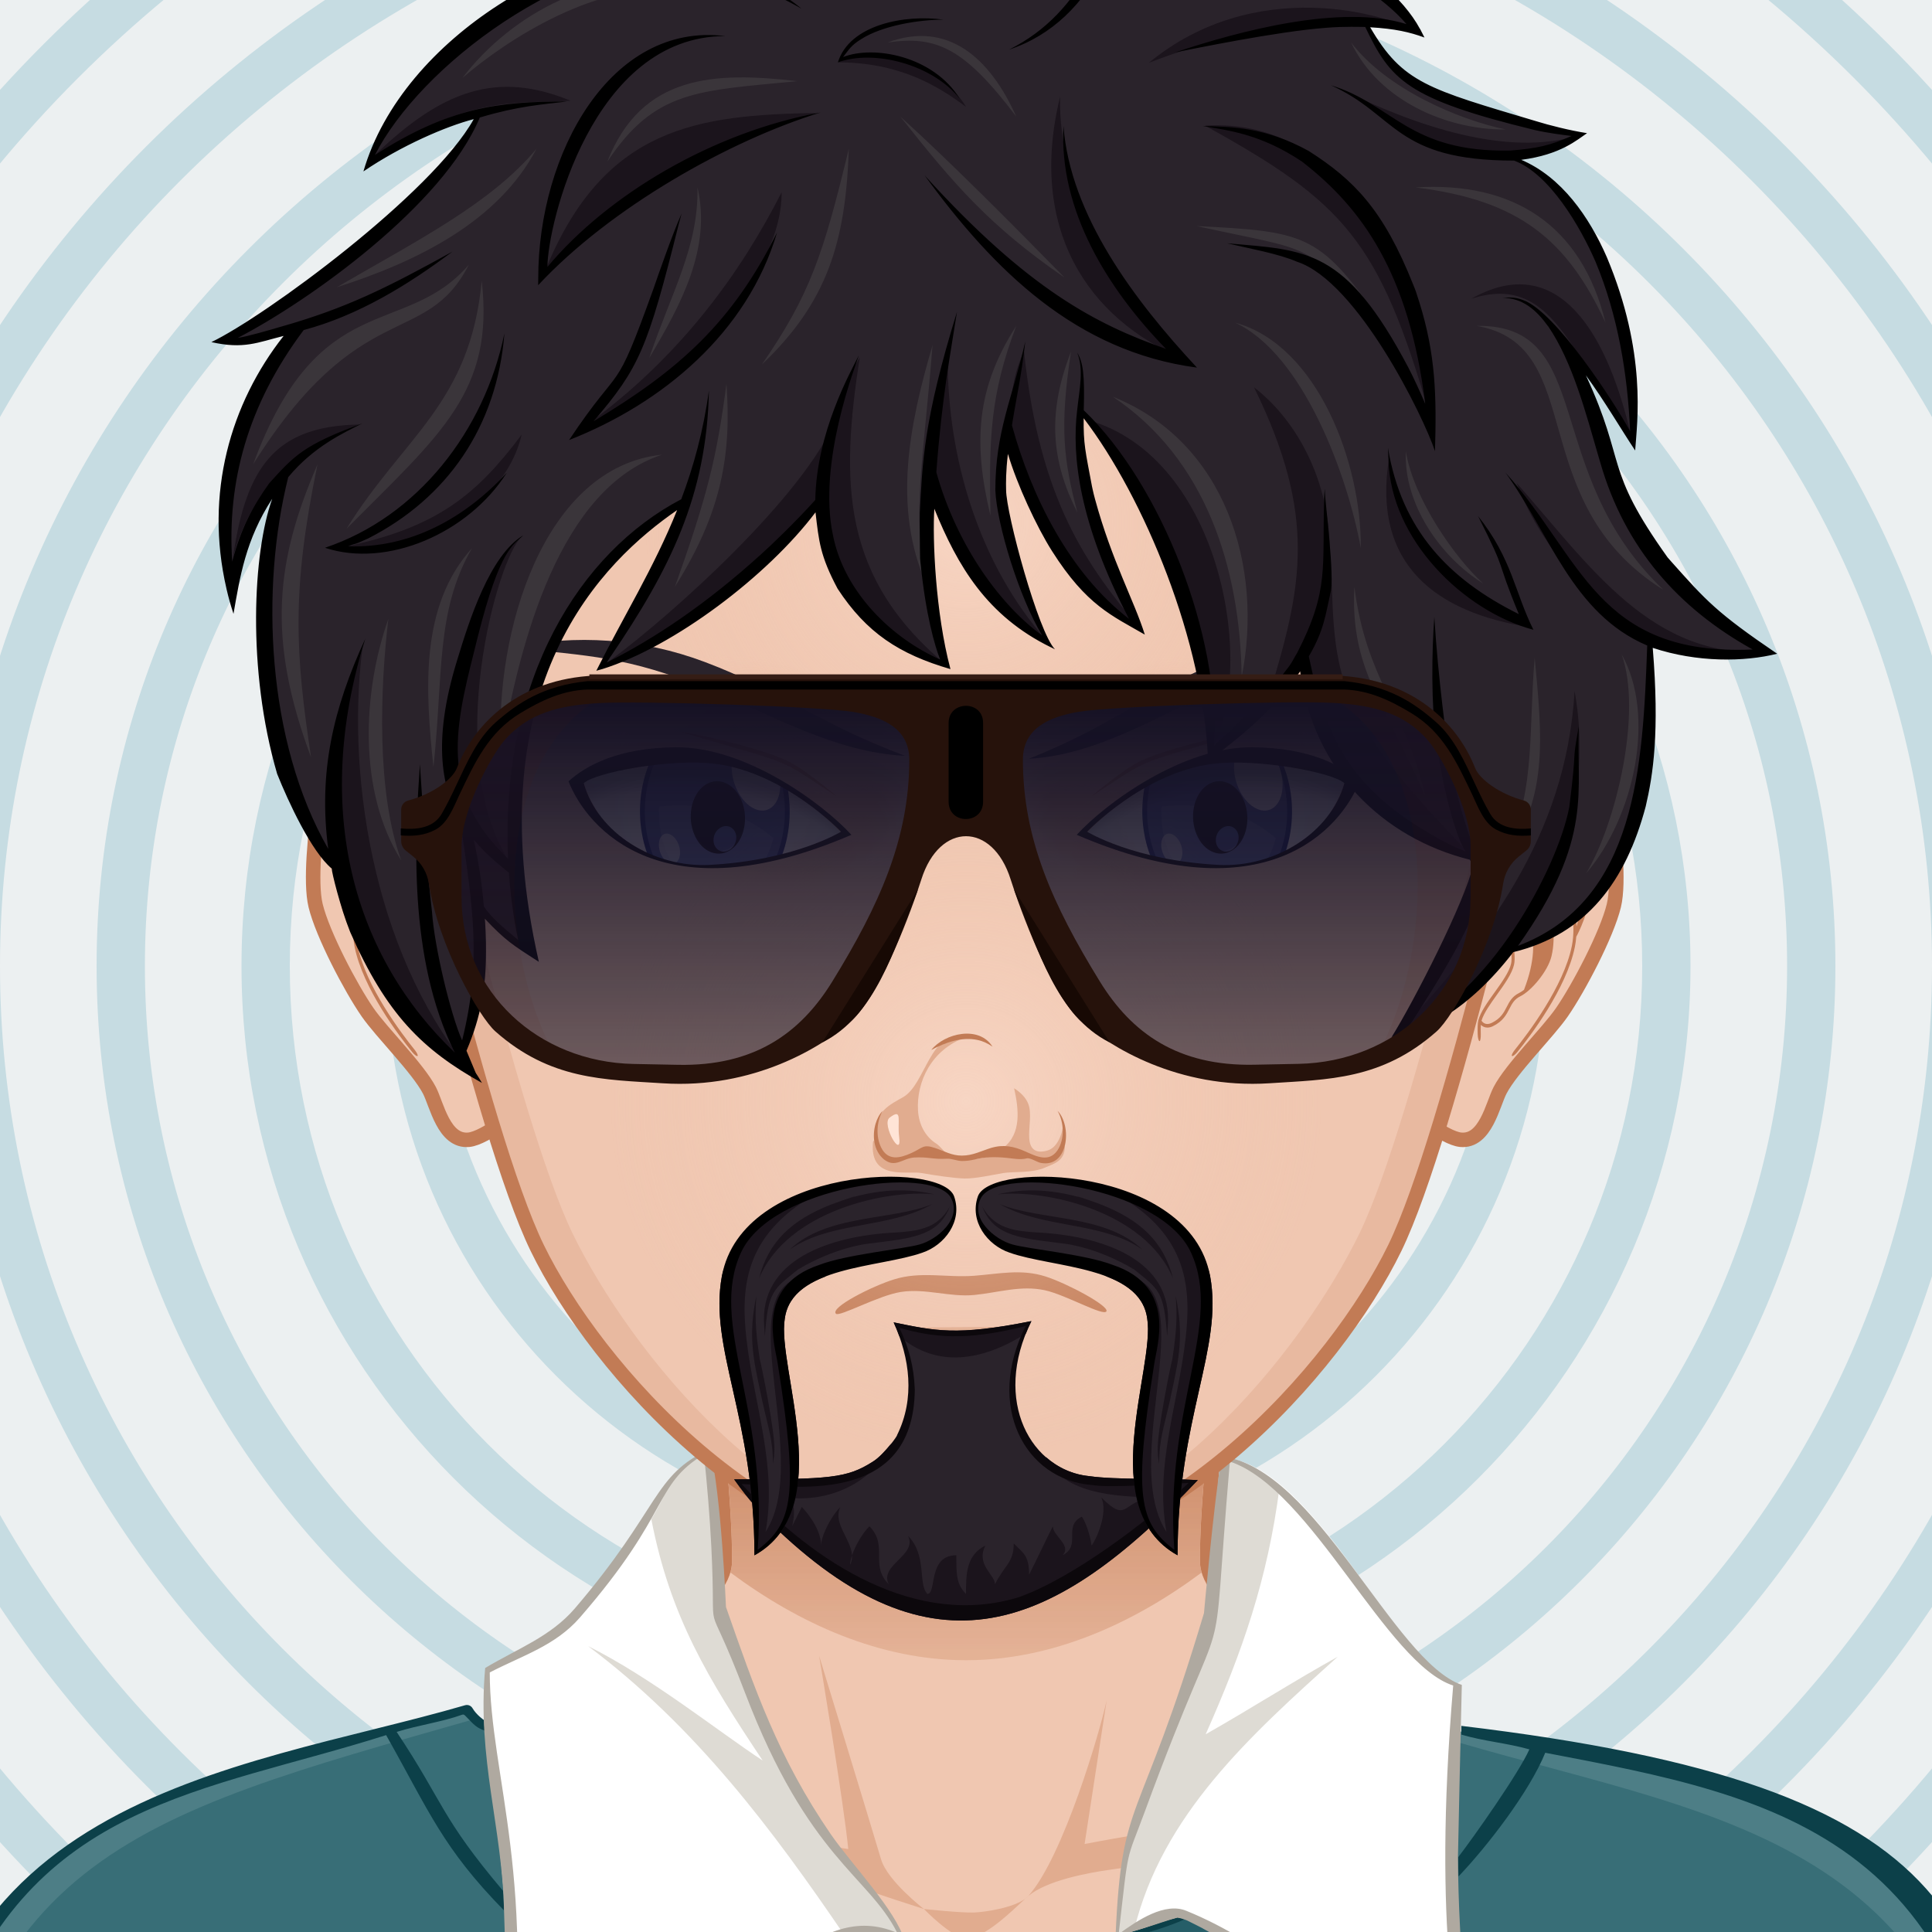 <svg xmlns='http://www.w3.org/2000/svg' viewBox='0 0 200 200' width='200' height='200'><defs><linearGradient id='gradient-5' x1='100' x2='100' y1='171' y2='130' gradientUnits='userSpaceOnUse'><stop stop-color='#e1ac8f' stop-opacity='0.8' offset='0'/><stop stop-color='#c27b55' stop-opacity='1' offset='0.7'/></linearGradient><radialGradient id='gradient-18' cx='100' cy='114' r='41' gradientUnits='userSpaceOnUse'><stop stop-color='#ffe4d6' stop-opacity='0.5' offset='0'/><stop stop-color='#f0c7b1' stop-opacity='0' offset='0.9'/></radialGradient><radialGradient id='gradient-19' cx='100' cy='54' r='37' gradientUnits='userSpaceOnUse'><stop stop-color='#ffe4d6' stop-opacity='0.5' offset='0'/><stop stop-color='#f0c7b1' stop-opacity='0' offset='0.9'/></radialGradient><radialGradient id='gradient-24' cx='126.452' cy='84.563' r='15.179' gradientTransform='matrix(-0.915 0.048 0.052 0.999 184.433 -6.601)' gradientUnits='userSpaceOnUse'><stop stop-color='#FFFFFF' stop-opacity='1' offset='0'/><stop stop-color='#FDFEFE' stop-opacity='1' offset='0.544'/><stop stop-color='#F6F8F9' stop-opacity='1' offset='0.74'/><stop stop-color='#EAEFF2' stop-opacity='1' offset='0.879'/><stop stop-color='#D9E3E8' stop-opacity='1' offset='0.992'/><stop stop-color='#D8E2E7' stop-opacity='1' offset='1'/></radialGradient><radialGradient id='gradient-25' cx='126.017' cy='84.585' r='15.179' gradientTransform='matrix(0.915 0.048 -0.052 0.999 15.567 -6.601)' gradientUnits='userSpaceOnUse'><stop stop-color='#FFFFFF' stop-opacity='1' offset='0'/><stop stop-color='#FDFEFE' stop-opacity='1' offset='0.544'/><stop stop-color='#F6F8F9' stop-opacity='1' offset='0.74'/><stop stop-color='#EAEFF2' stop-opacity='1' offset='0.879'/><stop stop-color='#D9E3E8' stop-opacity='1' offset='0.992'/><stop stop-color='#D8E2E7' stop-opacity='1' offset='1'/></radialGradient><radialGradient id='gradient-58' cx='122.781' cy='80.48' fx='136.429' fy='80.114' r='16.914' gradientTransform='matrix(0.99 0.141 0.108 -0.761 -53.062 124.379)' gradientUnits='userSpaceOnUse'><stop stop-color='#e1ac8f' stop-opacity='1' offset='0'/><stop stop-color='#e1ac8f' stop-opacity='0.3' offset='0.7'/><stop stop-color='#f0c7b1' stop-opacity='0' offset='1'/></radialGradient><radialGradient id='gradient-59' cx='70.049' cy='105.782' r='29.51' gradientTransform='matrix(1.034 0 0 1.034 -1.941 1.255)' gradientUnits='userSpaceOnUse'><stop stop-color='#000000' stop-opacity='0' offset='0.95'/><stop stop-color='#000000' stop-opacity='0.2' offset='1'/></radialGradient><radialGradient id='gradient-60' cx='122.382' cy='80.48' fx='136.03' fy='80.114' r='16.914' gradientTransform='matrix(-0.99 0.141 -0.108 -0.761 252.267 124.435)' gradientUnits='userSpaceOnUse'><stop stop-color='#e1ac8f' stop-opacity='1' offset='0'/><stop stop-color='#e1ac8f' stop-opacity='0.3' offset='0.7'/><stop stop-color='#f0c7b1' stop-opacity='0' offset='1'/></radialGradient><radialGradient id='gradient-61' cx='70.436' cy='105.782' r='29.51' gradientTransform='matrix(-1.034 0 0 1.034 201.941 1.255)' gradientUnits='userSpaceOnUse'><stop stop-color='#000000' stop-opacity='0' offset='0.95'/><stop stop-color='#000000' stop-opacity='0.2' offset='1'/></radialGradient><linearGradient id='gradient-127' x1='100' x2='100' y1='110' y2='73' gradientUnits='userSpaceOnUse'><stop stop-color='#151124' stop-opacity='0.6' offset='0'/><stop stop-color='#151124' stop-opacity='1' offset='1'/></linearGradient></defs><path fill='#ecf0f1' opacity='1' d='M225 225H-25V-25h250V225z'/><path fill='#c6dce2' opacity='1' d='M100 85c-8.284 0-15 6.716-15 15s6.716 15 15 15 15-6.716 15-15S108.284 85 100 85zM100 110c-5.522 0-10-4.478-10-10s4.478-10 10-10 10 4.478 10 10S105.522 110 100 110zM100 70c-16.568 0-30 13.432-30 30s13.432 30 30 30 30-13.432 30-30S116.568 70 100 70zM100 125c-13.807 0-25-11.193-25-25s11.193-25 25-25 25 11.193 25 25S113.807 125 100 125zM100 55c-24.853 0-45 20.147-45 45s20.147 45 45 45 45-20.147 45-45S124.853 55 100 55zM100 140c-22.091 0-40-17.909-40-40s17.909-40 40-40 40 17.909 40 40S122.091 140 100 140zM100 40c-33.137 0-60 26.863-60 60s26.863 60 60 60 60-26.863 60-60S133.137 40 100 40zM100 155c-30.375 0-55-24.625-55-55s24.625-55 55-55 55 24.625 55 55S130.375 155 100 155zM100 25c-41.421 0-75 33.579-75 75s33.579 75 75 75 75-33.579 75-75S141.421 25 100 25zM100 170c-38.658 0-70-31.342-70-70s31.342-70 70-70 70 31.342 70 70S138.658 170 100 170zM100 10c-49.705 0-90 40.295-90 90s40.295 90 90 90 90-40.295 90-90S149.705 10 100 10zM100 184.999c-46.943 0-85-38.057-85-84.999s38.057-85.001 85-85.001S185 53.058 185 100 146.943 184.999 100 184.999zM100-5C42.011-5-5 42.011-5 100s47.011 105 105 105 105-47.011 105-105S157.989-5 100-5zM100 199.998C44.772 199.998 0 155.226 0 100 0 44.773 44.772-0.001 100-0.001S200 44.773 200 100C200 155.226 155.228 199.998 100 199.998zM100-35C25.442-35-35 25.442-35 100s60.442 135 135 135 135-60.442 135-135S174.558-35 100-35zM100 229.998c-71.795 0-130-58.205-130-129.998 0-71.795 58.205-130.002 130-130.002 71.794 0 130 58.207 130 130.002C230 171.793 171.794 229.998 100 229.998zM100-20C33.727-20-20 33.727-20 100s53.727 120 120 120 120-53.727 120-120S166.273-20 100-20zM100 214.998C36.489 214.998-15 163.51-15 100c0-63.511 51.489-115.002 115-115.002S215 36.489 215 100C215 163.51 163.511 214.998 100 214.998z'/><path fill='#2a232b' opacity='1' d='M100.5,100.5h-1v-1h1V100.5z'/><path fill='#f0c7b1' opacity='1' d='M195.417 199.778c-2.196-4.746-8.195-11.779-14.86-13.722 -8.239-2.403-26.837-5.308-33.733-6.923 -5.528-1.296-16.662-11.294-20.564-14.65 -0.7-0.6-1.273-1.839-1.287-2.76 -0.139-10.864 4.195-39.724 4.195-39.724H100 70.833c0 0 4.334 28.859 4.193 39.724 -0.011 0.921-0.587 2.16-1.285 2.76 -3.902 3.356-15.036 13.354-20.564 14.65 -6.897 1.615-25.495 4.619-33.733 7.022 -6.667 1.942-12.664 8.876-14.86 13.622 -3.708 8.008-4.584 22.5-4.584 35h100 100C200 222.278 199.123 207.786 195.417 199.778z'/><path fill='#ffe4d6' opacity='1' d='M159.156 184.058c24.342 3.542 34.586 8.708 37.794 50.721H200c0-12.5-0.877-26.992-4.583-35 -2.196-4.746-8.195-11.779-14.86-13.722 -8.239-2.403-26.837-5.308-33.733-6.923 -5.528-1.296-18.242-12.069-21.643-16.35 3.36 4.704 12.791 15.605 21.054 18.46C150.188 182.61 153.48 183.232 159.156 184.058zM53.766 181.244c8.263-2.854 17.693-13.756 21.054-18.46 -3.4 4.28-16.114 15.054-21.643 16.35 -6.896 1.615-25.494 4.619-33.733 7.022 -6.665 1.942-12.664 8.876-14.86 13.622 -3.706 8.008-4.583 22.5-4.583 35h3.05c3.188-41.744 13.475-47.183 37.794-50.721C46.52 183.232 49.813 182.61 53.766 181.244z'/><path fill='#e1ac8f' opacity='1' d='M95.646 197.62c0 0-5.074-1.609-7.083-2.379 -10.449-4.009-44.395-6.607-44.395-6.607s35.754 1.419 43.644 2.779c-0.458-4.767-3.017-20.004-3.017-20.004s5.149 16.815 6.409 21.057C91.878 194.734 95.646 197.62 95.646 197.62zM106.445 196.278c-0.089 0.073-0.191 0.168-0.302 0.268C106.256 196.461 106.358 196.372 106.445 196.278zM95.646 197.62c0 0 2.893 2.992 4.347 3.03 1.91 0.051 4.828-2.899 6.151-4.104 -1.265 0.957-4.159 1.391-5.31 1.436C99.504 198.033 95.646 197.62 95.646 197.62zM116.664 190.101c-1.545 0.248-4.386 0.789-4.386 0.789l2.287-14.89c-0.646 3.071-4.474 16.211-8.12 20.278 1.91-1.616 6.158-2.391 8.324-2.704 10.236-1.484 10.232-1.483 41.062-4.94C155.831 188.634 126.76 188.479 116.664 190.101z'/><path fill='none' opacity='1' d='M195.417 199.778c-2.196-4.746-8.195-11.779-14.86-13.722 -8.239-2.403-26.837-5.308-33.733-6.923 -5.528-1.296-16.662-11.294-20.564-14.65 -0.7-0.6-1.273-1.839-1.287-2.76 -0.139-10.864 4.195-39.724 4.195-39.724H100 70.833c0 0 4.334 28.859 4.193 39.724 -0.011 0.921-0.587 2.16-1.285 2.76 -3.902 3.356-15.036 13.354-20.564 14.65 -6.897 1.615-25.495 4.619-33.733 7.022 -6.667 1.942-12.664 8.876-14.86 13.622 -3.708 8.008-4.584 22.5-4.584 35h100 100C200 222.278 199.123 207.786 195.417 199.778z' stroke='#c27b55' stroke-width='1.5'/><path fill='url(#gradient-5)' opacity='1' d='M75.602 162.779c7.126 5.302 15.497 9.087 24.401 9.087 8.902 0 17.269-3.781 24.394-9.08 -0.104-0.358-0.17-0.718-0.175-1.053 -0.088-6.862 1.561-20.607 2.82-30.025 -15.654-1.97-38.431-1.97-54.084 0 1.26 9.419 2.908 23.163 2.819 30.024C75.773 162.063 75.707 162.42 75.602 162.779z'/><path fill='#386e77' opacity='1' d='M151.119 179.24c-1.169 17.511 0.778 37.348 0.778 37.348 -8.557-3.703-24.938-17.078-29.373-18.164 -4.474 2.39-7.042 2.32-8.15 2.601 -6.551 1.097-16.591 2.793-24.333-1.148 -2.057 0.038-4.301 0.78-6.503 2.433 -14.313 10.724-24.088 11.687-31.542 16.842 1.802-30.226-1.067-29.88-1.743-40.21 -1.313-0.494-1.503-0.686-2.198-1.931 -11.285 3.505-33.28 6.635-44.27 17.565 -9.797 9.743-12.963 25.098-11.355 39.018 60.296-0.651 154.574-1.435 215.17-0.838C208.484 188.103 184.687 187.925 151.119 179.24z'/><path fill='#265e68' opacity='1' d='M122.058 200.77c-2.26-0.563-4.039-0.075-5.735-0.076 1.416-0.26 3.443-0.796 6.202-2.27 3.903 0.958 20.003 13.108 28.935 18.133C141.348 213.958 130.793 203.448 122.058 200.77zM93.658 201.305c-1.216-0.361-2.424-0.823-3.617-1.429 -2.057 0.038-4.301 0.78-6.503 2.433 -11.353 8.505-23.97 13.47-30.718 16.655C86.366 209.735 80.769 201.455 93.658 201.305z'/><path fill='#4d7e86' opacity='1' d='M49.185 177.937c-35.389 10.12-53.816 14.299-56.599 55.654 -0.052 0.001-0.105 0.002-0.158 0.002 -0.609-5.283-0.528-10.772 0.34-16.083 1.416-8.686 4.938-16.889 11.016-22.935 10.99-10.931 32.985-14.061 44.27-17.565C48.092 177.08 49.149 177.871 49.185 177.937zM151.119 179.24c-0.009 0.138-0.216 0.975-0.224 1.111 27.9 8.159 54.292 10.078 56.23 52.399 0.155 0.001 0.317 0.003 0.473 0.004C208.484 188.103 182.822 184.752 151.119 179.24z'/><path fill='#0c4049' opacity='1' d='M208.188 233.074c0 0-30.844 0.408-51.32 0.528 -13.87 0.089-27.734 0.164-41.604 0.223 -89.418 0.32-93.853-0.081-123.482-0.081 0 0-0.512-2.865-0.628-5.683 -1.741-42.366 33.358-44.661 56.99-51.536 0.296-0.086 0.613 0.04 0.769 0.306 0.404 0.69 1.153 1.216 1.216 1.248 0.01 0.362 0.032 0.714 0.055 1.078 -0.876-0.331-1.002-0.491-1.999-1.523 -0.093-0.1-0.197-0.18-0.322-0.136 -2.094 0.759-4.597 1.094-6.8 1.789 4.908 7.375 4.512 8.756 11.027 16.468 0.009 0.097 0.075 1.446 0.087 2.015 -6.347-6.477-7.729-10.213-12.204-18.152 -18.695 5.934-36.75 6.94-45.03 29.829 -2.725 7.542-3.244 16.485-2.368 24.214 65.178-0.707 149.228-1.39 214.963-0.839 -0.768-42.858-23.644-46.791-47.574-51.378 -1.633 4.021-5.957 9.634-8.979 12.803 -0.022-0.649-0.043-1.313-0.055-1.962 1.651-2.145 6.289-8.719 7.391-11.192 -2.355-0.663-4.701-0.836-7.045-1.528 0-0.312 0-0.606 0-0.905C203.73 184.932 208.188 199.237 208.188 233.074zM122.621 198.697c-0.242-0.101-0.483-0.165-0.728-0.197 -2.59 0.632-3.484 1.342-7.833 2.2 -3.443 0.681-12.983 2.123-20.4 0.233 0.039 0.108 0 0 0 0 -1.128-0.623-2.23-0.805-3.57-0.773C98.597 204.991 116.228 201.534 122.621 198.697zM134.848 206.507c-0.298-0.211-0.584-0.419-0.869-0.641 -19.135 9.753-37.45 9.533-56.787 5.223 -1.223-0.318-2.434-0.674-3.635-1.047 -0.374 0.198-0.759 0.398-1.157 0.571C92.217 218.667 116.646 217.646 134.848 206.507z'/><path fill='#ffffff' opacity='1' d='M52.045 219.328c1.863-31.071-2.873-33.865-1.708-46.65 3.715-2.175 7.4-2.84 9.259-5.004 8.871-10.374 7.834-14.805 13.599-17.518 1.146 4.797 1.841 16.058 1.848 16.205 4.352 12.899 7.315 18.411 10.881 23.596 2.071 3.004 6.493 7.614 7.551 10.751 -2.126-1.067-5.81-1.07-9.892 1.774 -6.618 4.571-4.228 5.659-18.017 10.661C60.675 214.903 56.454 217.294 52.045 219.328zM150.818 192.144c-0.004-0.317 0.354-16.318 0.396-17.648 -7.095-2.599-14.646-22.281-24.338-23.615 -2.861 17.897 0.537 11.463-7.986 33.135 -2.105 5.354-2.9 7.377-3.289 16.253 0.218-0.057 0.595-0.158 0.614-0.158l0 0c2.938-0.774 3.918-1.239 5.703-1.721 0.912 0.188 2.43 0.969 2.712 1.193l-0.008-0.012c8.231 4.395 15.909 12.32 27.32 17.195C152.173 212.465 150.818 201.795 150.818 192.144z'/><path fill='#DEDBD4' opacity='1' d='M117.407 199.781c-0.363 0.104-0.75 0.211-1.192 0.328 -0.02 0-0.396 0.102-0.614 0.158 0.389-8.876 1.184-10.899 3.289-16.253 8.523-21.672 5.125-15.237 7.986-33.135 1.941 0.266 3.798 1.415 5.582 3.085 -1.227 9.5-3.84 17-7.646 25.567 4.461-2.522 9.298-5.611 13.672-8.026C129.391 179.69 120.304 187.877 117.407 199.781zM93.475 200.708c-1.059-3.137-5.48-7.747-7.551-10.751 -3.566-5.185-6.529-10.696-10.881-23.596 -0.007-0.147-0.702-11.408-1.848-16.205 -3.646 1.714-3.34 2.955-5.771 7.11 1.958 10.127 5.915 16.565 11.527 24.985 -4.784-3.154-11.462-8.545-18.071-11.847 11.134 8.348 19.139 19.045 26.653 30.108C89.972 199.77 92.066 200.003 93.475 200.708z'/><path fill='#AFA9A0' opacity='1' d='M86.015 189.896c-5.437-7.907-7.91-15.09-10.862-23.54 0 0-0.482-11.635-1.662-16.356 -5.941 2.726-5.056 6.065-13.979 16.499 -2.523 2.937-5.948 4.17-9.286 6.17 -0.856 9.399 1.783 16.584 1.95 25.104 0.238 6.276 0.213 14.08-0.253 21.732 4.45-2.042 8.725-4.477 13.68-6.258 13.805-5.006 11.434-6.111 18.043-10.674 4.265-2.973 8.018-2.779 10.014-1.64C92.757 197.76 88.146 192.987 86.015 189.896zM70.813 209.965c-8.755 3.447-6.354 1.844-18.373 8.736 3.358-23.819-1.74-34.836-1.74-45.571 3.458-1.789 6.78-2.763 9.33-5.682 9.546-10.978 7.557-13.666 12.843-16.896 0.331 3.15 0.595 6.323 0.761 9.506 0.563 11.263-0.939 3.57 3.492 15.177 6.549 17.153 12.799 18.935 15.762 24.862C84.479 196.433 78.493 207.405 70.813 209.965zM150.93 192.142c-0.006-0.438 0.389-17.628 0.397-17.721 -7.108-2.46-15.008-22.473-24.872-23.66 -0.834 5.126-1.819 16.224-1.819 16.224 -6.725 22.526-8.516 18.624-9.153 33.432 0.003 0 0.713-0.197 0.76-0.2 2.804-0.74 3.87-1.207 5.651-1.716 0.281 0.055 0.739 0.195 1.013 0.316 0.038 0.02 1.7 0.839 1.664 0.851 8.283 4.426 15.938 12.374 27.474 17.26C152.314 212.718 150.93 201.899 150.93 192.142zM144.088 211.398c-7.721-4.629-13.066-10.239-21.258-13.583 -2.219-0.936-5.073 0.968-7.025 2.402 1.077-9.418 0.707-7.281 2.708-12.69 9.219-25.037 6.64-10.866 8.801-36.229 8.454 2.822 16.191 20.952 23.12 23.187 -2.226 26.343 0.761 35.685 1.113 41.66C148.972 214.759 146.59 212.896 144.088 211.398z'/><path fill='#f0c7b1' opacity='1' d='M46.778 83.613c-2.623-1.48-8.575-8.52-11.138-7.517 -1.655 0.646-2.377 5.504-2.638 7.47 -0.333 2.525-0.929 7.711-0.328 10.185 0.725 2.985 3.631 8.507 5.37 11.027 1.468 2.122 5.211 5.797 6.407 8.088 0.759 1.454 1.493 5.373 4.083 5.12 1.674-0.164 5.537-3.072 5.744-4.452C55.406 106.057 51.943 86.528 46.778 83.613z' stroke='#c27b55' stroke-width='1.5'/><path fill='#c27b55' opacity='1' d='M43.313 99.76c-0.125-0.556 0.006-1.491 0.133-2.395 0.115-0.824 0.224-1.601 0.158-2.151 -0.251-2.06-1.66-5.975-2.578-8.097 -1.059-2.44-2.771-5.515-4.919-6.307 -0.888-0.33-1.473 0.063-1.813 0.461 -0.248 0.292-0.305 0.636-0.223 0.676 0.082 0.041 0.266-0.244 0.535-0.512 0.219-0.219 0.542-0.407 0.983-0.368 -0.178 1.026-1.091 6.582-0.696 10.369 0.311 2.978 1.489 5.202 1.673 5.536 0.028 0.352 0.073 0.695 0.139 1.028 0.869 4.347 4.648 9.29 5.963 10.908 0.243 0.298 0.496 0.476 0.56 0.404 0.062-0.074-0.087-0.368-0.33-0.668 -1.298-1.609-5.042-6.533-5.879-10.728 -0.89-4.45 2.167-11.048 2.849-12.443 0.348 0.655 0.643 1.285 0.87 1.809 0.179 0.412 0.378 0.894 0.581 1.414 -0.402 0.729-3.211 6.042-2.187 10.295 0.38 1.568 2.088 3.589 3.223 4.143 0.624 0.306 0.859 0.761 1.13 1.288 0.314 0.613 0.673 1.307 1.708 1.81 0.211 0.101 0.402 0.144 0.571 0.144 0.293 0 0.515-0.126 0.679-0.281 0.017 0.268 0.016 0.611 0.007 0.928 -0.01 0.411 0.041 0.747 0.129 0.756 0.088 0.008 0.182-0.318 0.192-0.726 0.016-0.503 0.013-1.125-0.067-1.422 -0.232-0.877-0.942-1.867-1.694-2.915C44.27 101.685 43.504 100.618 43.313 99.76zM36.538 95.905c-2.035-6.825 0-13.093 0.458-14.029 0.795 0.785 2.108 2.213 2.679 3.239C39.258 85.938 36.623 91.315 36.538 95.905zM45.318 105.891c-0.938-0.456-1.253-1.067-1.557-1.657 -0.275-0.535-0.56-1.087-1.281-1.44 -0.157-0.077-0.33-0.193-0.505-0.328 -2.324-5.988 0.254-8.606 0.899-9.142 0.199 0.731 0.346 1.403 0.411 1.941 0.061 0.495-0.05 1.28-0.156 2.041 -0.132 0.942-0.268 1.916-0.127 2.546 0.211 0.94 0.999 2.038 1.76 3.1 0.677 0.943 1.373 1.915 1.609 2.708C46.271 105.818 45.949 106.195 45.318 105.891z'/><path fill='#f0c7b1' opacity='1' d='M152.961 83.613c2.623-1.48 8.574-8.52 11.137-7.517 1.656 0.646 2.379 5.504 2.639 7.47 0.334 2.525 0.928 7.711 0.328 10.185 -0.725 2.985-3.631 8.507-5.371 11.027 -1.467 2.122-5.211 5.797-6.406 8.088 -0.76 1.454-1.492 5.373-4.084 5.12 -1.674-0.164-5.535-3.072-5.744-4.452C144.332 106.057 147.795 86.528 152.961 83.613z' stroke='#c27b55' stroke-width='1.5'/><path fill='#c27b55' opacity='1' d='M154.729 102.716c-0.752 1.047-1.463 2.038-1.695 2.915 -0.078 0.297-0.082 0.919-0.066 1.422 0.012 0.407 0.105 0.733 0.193 0.726 0.088-0.009 0.139-0.345 0.129-0.756 -0.01-0.316-0.01-0.66 0.006-0.928 0.164 0.155 0.387 0.281 0.68 0.281 0.168 0 0.359-0.043 0.57-0.144 1.035-0.503 1.395-1.196 1.709-1.81 0.271-0.527 0.506-0.982 1.131-1.288 1.133-0.554 2.842-2.575 3.223-4.143 1.023-4.253-1.785-9.566-2.188-10.295 0.203-0.52 0.402-1.002 0.582-1.414 0.225-0.524 0.521-1.154 0.869-1.809 0.682 1.395 3.738 7.993 2.848 12.443 -0.838 4.195-4.582 9.118-5.879 10.728 -0.242 0.3-0.393 0.594-0.33 0.668 0.064 0.071 0.318-0.106 0.561-0.404 1.314-1.618 5.094-6.561 5.963-10.908 0.066-0.333 0.111-0.677 0.139-1.028 0.184-0.334 1.363-2.558 1.674-5.536 0.395-3.788-0.518-9.343-0.695-10.369 0.441-0.039 0.764 0.149 0.982 0.368 0.268 0.268 0.453 0.552 0.535 0.512 0.08-0.041 0.023-0.384-0.223-0.676 -0.342-0.397-0.926-0.791-1.813-0.461 -2.148 0.792-3.861 3.867-4.92 6.307 -0.92 2.123-2.326 6.037-2.578 8.097 -0.066 0.55 0.043 1.328 0.158 2.151 0.127 0.904 0.256 1.839 0.133 2.395C156.234 100.618 155.469 101.685 154.729 102.716zM160.064 85.115c0.57-1.026 1.883-2.455 2.678-3.239 0.457 0.936 2.494 7.204 0.459 14.029C163.115 91.315 160.48 85.938 160.064 85.115zM153.367 105.66c0.236-0.793 0.932-1.765 1.609-2.708 0.762-1.063 1.549-2.16 1.76-3.1 0.141-0.631 0.006-1.604-0.127-2.546 -0.105-0.76-0.217-1.546-0.156-2.041 0.066-0.539 0.213-1.21 0.412-1.941 0.645 0.536 3.223 3.154 0.898 9.142 -0.176 0.134-0.348 0.25-0.504 0.328 -0.723 0.353-1.008 0.905-1.281 1.44 -0.305 0.59-0.619 1.201-1.559 1.657C153.789 106.195 153.467 105.818 153.367 105.66z'/><path fill='#f0c7b1' opacity='1' d='M100.002 0.867C66.381 0.813 39.186 28.343 39.134 62.366c-0.008 5.403 0.669 10.645 1.953 15.641l0.004 0c0.011 0.054 8.713 39.241 14.519 51.175 6.073 12.487 23.814 32.685 44.392 32.685 20.582 0 38.32-20.197 44.392-32.685 5.805-11.935 14.507-51.122 14.519-51.175l0.005 0c1.283-4.997 1.961-10.238 1.952-15.641C160.819 28.343 133.623 0.813 100.002 0.867z'/><path fill='#e8b9a0' opacity='1' d='M120.754 4.512c21.441 9.489 36.411 31.135 36.45 56.363 0.008 5.403-0.669 10.645-1.953 15.641l-0.005 0c-0.011 0.054-8.713 39.24-14.519 51.177 -5.709 11.738-21.608 32.469-40.725 32.469s-35.016-20.73-40.725-32.469c-5.806-11.937-14.507-51.123-14.519-51.177l-0.004 0c-1.284-4.997-1.962-10.238-1.953-15.641 0.038-25.229 15.008-46.874 36.45-56.363 -23.386 8.55-40.076 31.208-40.117 57.854 -0.008 5.403 0.669 10.645 1.953 15.641l0.004 0c0.011 0.054 8.713 39.241 14.519 51.175 6.073 12.487 23.814 32.685 44.392 32.685 20.579 0 38.319-20.197 44.392-32.685 5.805-11.935 14.507-51.122 14.519-51.175l0.005 0c1.283-4.997 1.961-10.238 1.952-15.641C160.83 35.72 144.14 13.062 120.754 4.512z'/><path fill='none' opacity='1' d='M100.002 0.867C66.381 0.813 39.186 28.343 39.134 62.366c-0.008 5.403 0.669 10.645 1.953 15.641l0.004 0c0.011 0.054 8.713 39.241 14.519 51.175 6.073 12.487 23.814 32.685 44.392 32.685 20.582 0 38.32-20.197 44.392-32.685 5.805-11.935 14.507-51.122 14.519-51.175l0.005 0c1.283-4.997 1.961-10.238 1.952-15.641C160.819 28.343 133.623 0.813 100.002 0.867z' stroke='#c27b55' stroke-width='1.5'/><path fill='#e1ac8f' opacity='1' d='M94.859 137.427c0.259 0.002 11.018-0.099 11.018-0.099s-3.174 0.714-5.865 0.688C97.688 137.997 94.859 137.427 94.859 137.427z'/><path fill='#c27b55' opacity='1' d='M86.537 135.998c-0.649-0.642 3.796-2.875 5.987-3.547 2.769-0.882 5.481-0.17 8.3-0.383 2.571-0.195 4.901-0.735 7.421 0.076 2.277 0.733 6.579 3.048 6.292 3.601 -0.289 0.558-4.189-1.703-6.378-2.18 -2.508-0.534-4.781 0.241-7.28 0.488 -2.558 0.254-5.083-0.713-7.64-0.307C90.92 134.114 86.894 136.351 86.537 135.998z'/><path fill='url(#gradient-24)' opacity='1' d='M60.432 80.957c1.226-1.179 9.091-2.674 13.631-2.075 7.183 0.947 13 7.285 13 7.285s-4.836 3.083-13.61 3.56C67.673 90.042 61.86 86.309 60.432 80.957z'/><path fill='url(#gradient-25)' opacity='1' d='M139.169 80.957c-1.226-1.179-9.091-2.674-13.631-2.075 -7.183 0.947-13 7.285-13 7.285s4.836 3.083 13.61 3.56C131.928 90.042 137.74 86.309 139.169 80.957z'/><path fill='#4e60a3' opacity='1' d='M81.235 86.646c-1.087 5.321-5.202 8.456-9.201 6.994 -3.996-1.46-6.356-6.964-5.269-12.286 1.086-5.324 5.211-8.458 9.207-6.996C79.965 75.818 82.323 81.322 81.235 86.646z' stroke='#152975' stroke-width='0.5'/><path fill='#6777b2' opacity='1' d='M80.068 86.771c-1.06 4.085-4.26 6.469-7.374 5.332 -2.875-1.053-4.689-4.732-4.454-8.62 1.068-0.112 2.233-0.146 3.444-0.066 -0.012 0.056-0.033 0.104-0.045 0.161 -0.381 1.875 0.509 3.841 1.991 4.384 1.487 0.542 3.001-0.545 3.385-2.419 0.047-0.245 0.073-0.49 0.081-0.732C78.112 85.304 79.109 85.942 80.068 86.771z'/><path fill='#000000' opacity='0.9' d='M75.015 81.018c-1.501-0.574-3.035 0.569-3.422 2.564 -0.389 1.986 0.515 4.063 2.017 4.638 1.505 0.575 3.039-0.569 3.426-2.555C77.427 83.669 76.52 81.591 75.015 81.018zM75.344 88.071c-0.625 0.258-1.271-0.085-1.443-0.771 -0.166-0.685 0.205-1.444 0.833-1.698 0.629-0.259 1.273 0.086 1.447 0.767C76.35 87.05 75.978 87.812 75.344 88.071z'/><path fill='#ffffff' opacity='0.6' d='M70.014 89.265c-0.463 0.37-1.152 0.04-1.548-0.744 -0.396-0.777-0.335-1.708 0.129-2.079 0.458-0.364 1.156-0.034 1.549 0.744C70.532 87.964 70.477 88.896 70.014 89.265z'/><path fill='#ffffff' opacity='0.9' d='M79.888 83.568c-1.058 0.843-2.647 0.083-3.547-1.701 -0.9-1.786-0.764-3.92 0.293-4.762 1.056-0.849 2.646-0.087 3.542 1.699C81.074 80.589 80.945 82.721 79.888 83.568z'/><path fill='#4e60a3' opacity='1' d='M133.234 86.646c-1.088 5.321-5.203 8.456-9.202 6.992 -3.994-1.458-6.356-6.963-5.267-12.284 1.087-5.324 5.21-8.458 9.204-6.994C131.966 75.818 134.324 81.323 133.234 86.646z' stroke='#152975' stroke-width='0.5'/><path fill='#6777b2' opacity='1' d='M132.069 86.771c-1.062 4.085-4.261 6.468-7.375 5.33 -2.875-1.052-4.69-4.73-4.454-8.618 1.067-0.111 2.235-0.146 3.445-0.066 -0.011 0.055-0.035 0.103-0.046 0.161 -0.381 1.875 0.508 3.84 1.99 4.383 1.489 0.542 3.001-0.547 3.385-2.42 0.049-0.244 0.073-0.49 0.083-0.732C130.11 85.305 131.108 85.943 132.069 86.771z'/><path fill='#000000' opacity='0.9' d='M127.017 81.018c-1.504-0.573-3.036 0.569-3.425 2.564 -0.387 1.987 0.515 4.063 2.02 4.637 1.504 0.575 3.035-0.57 3.426-2.555C129.427 83.669 128.52 81.591 127.017 81.018zM127.343 88.071c-0.623 0.258-1.271-0.085-1.44-0.771 -0.168-0.684 0.204-1.445 0.833-1.697 0.629-0.26 1.272 0.085 1.445 0.766C128.351 87.049 127.978 87.811 127.343 88.071z'/><path fill='#ffffff' opacity='0.6' d='M122.014 89.265c-0.461 0.368-1.15 0.039-1.547-0.745 -0.396-0.776-0.335-1.706 0.128-2.079 0.459-0.364 1.155-0.033 1.547 0.746C122.533 87.964 122.479 88.895 122.014 89.265z'/><path fill='#ffffff' opacity='0.9' d='M131.888 83.568c-1.06 0.844-2.646 0.083-3.548-1.701 -0.897-1.786-0.766-3.919 0.293-4.761 1.056-0.85 2.646-0.088 3.54 1.698C133.074 80.591 132.945 82.722 131.888 83.568z'/><path fill='#f0c7b1' opacity='1' d='M55.132 85c0 13.808 12.668 20.999 18 20.999 9.94 0 18-7.191 18-20.999 0-13.809-8.06-25.001-18-25.001S55.132 71.191 55.132 85zM60.432 80.957c1.226-1.179 9.091-2.674 13.631-2.075 7.183 0.947 13 7.285 13 7.285s-4.836 3.083-13.61 3.56C67.673 90.042 61.86 86.309 60.432 80.957z'/><path fill='url(#gradient-58)' opacity='1' d='M73.981 93.592c9.412 2.223 18.451-1.61 20.194-8.565 1.738-6.956-4.478-14.395-13.892-16.622 -9.414-2.224-18.453 1.609-20.195 8.565C58.35 83.927 64.564 91.365 73.981 93.592zM60.432 80.957c1.226-1.179 9.091-2.674 13.631-2.075 7.183 0.947 13 7.285 13 7.285s-4.836 3.083-13.61 3.56C67.673 90.042 61.86 86.309 60.432 80.957z'/><path fill='url(#gradient-59)' opacity='1' d='M60.432 80.957c1.226-1.179 9.091-2.674 13.631-2.075 7.183 0.947 13 7.285 13 7.285s-4.836 3.083-13.61 3.56C67.673 90.042 61.86 86.309 60.432 80.957z'/><path fill='#c27b55' opacity='1' d='M86.632 82.458c-6.502-4.251-4.054-3.09-16.23-6.703 3.344 0.5 9.572 2.066 11.707 3.32C83.272 79.729 85.632 81.584 86.632 82.458z'/><path fill='#000000' opacity='1' d='M58.853 80.886c1.947 4.926 9.734 13.961 29.285 5.533 -3.097-3.36-11.005-9.113-18.159-9.063C63.986 77.397 60.637 79.265 58.853 80.886zM60.432 81.074c1.226-1.137 9.091-2.58 13.631-2.001 7.183 0.913 13 7.026 13 7.026s-4.836 2.974-13.61 3.434C67.673 89.836 61.86 86.236 60.432 81.074z'/><path fill='#f0c7b1' opacity='1' d='M126.469 59.999c-9.94 0-18 11.193-18 25.001 0 13.808 8.06 20.999 18 20.999 7.201 0 18-7.191 18-20.999C144.469 71.191 136.409 59.999 126.469 59.999zM126.148 89.727c-8.774-0.476-13.61-3.56-13.61-3.56s5.817-6.338 13-7.285c4.54-0.6 12.405 0.896 13.631 2.075C137.74 86.309 131.928 90.042 126.148 89.727z'/><path fill='url(#gradient-60)' opacity='1' d='M139.512 76.971c-1.742-6.956-10.781-10.79-20.195-8.565 -9.414 2.227-15.63 9.666-13.892 16.622 1.743 6.955 10.782 10.788 20.194 8.565C135.036 91.365 141.251 83.927 139.512 76.971zM126.148 89.727c-8.774-0.476-13.61-3.56-13.61-3.56s5.817-6.338 13-7.285c4.54-0.6 12.405 0.896 13.631 2.075C137.74 86.309 131.928 90.042 126.148 89.727z'/><path fill='url(#gradient-61)' opacity='1' d='M139.169 80.957c-1.226-1.179-9.091-2.674-13.631-2.075 -7.183 0.947-13 7.285-13 7.285s4.836 3.083 13.61 3.56C131.928 90.042 137.74 86.309 139.169 80.957z'/><path fill='#c27b55' opacity='1' d='M112.969 82.458c6.502-4.251 4.054-3.09 16.23-6.703 -3.344 0.5-9.572 2.066-11.707 3.32C116.328 79.729 113.969 81.584 112.969 82.458z'/><path fill='#000000' opacity='1' d='M129.622 77.355c-7.154-0.05-15.063 5.703-18.159 9.063 19.551 8.428 27.338-0.607 29.285-5.533C138.964 79.265 135.614 77.397 129.622 77.355zM126.148 89.533c-8.774-0.459-13.61-3.434-13.61-3.434s5.817-6.113 13-7.026c4.54-0.579 12.405 0.864 13.631 2.001C137.74 86.236 131.928 89.836 126.148 89.533z'/><path fill='url(#gradient-18)' opacity='1' d='M141 113.974c0.035 22.622-18.292 40.994-40.938 41.025 -22.642 0.037-41.028-18.273-41.063-40.9 -0.035-22.62 18.292-41.064 40.937-41.1C122.579 72.964 140.967 91.349 141 113.974z'/><path fill='url(#gradient-19)' opacity='1' d='M137.5 53.999c0 20.711-16.789 37.5-37.499 37.5 -20.711 0-37.501-16.789-37.501-37.5s16.79-37.5 37.501-37.5C120.711 16.499 137.5 33.288 137.5 53.999z'/><path fill='#2a232b' opacity='1' d='M93.7 78.245c-9.176-3.435-12.813-6.732-20.729-9.713 -6.51-2.452-13.342-2.906-20.071-1.49 8.225 0.87 11.916 0.9 20.316 4.263C80.024 74.03 86.37 77.873 93.7 78.245z'/><path fill='#2a232b' opacity='1' d='M106.5 78.545c9.176-3.62 13.013-7.447 20.929-10.589 6.51-2.584 13.342-3.063 20.071-1.57 -8.225 0.917-11.916 0.948-20.316 4.493C120.376 73.751 113.83 78.153 106.5 78.545z'/><path fill='#e1ac8f' opacity='1' d='M109.895 118.829c0.19-0.512 0.307-1.047 0.396-1.584 0.033-0.198-0.229-0.929-0.252-0.697 -0.101 0.941-0.612 2.262-1.6 2.551 -1.133 0.329-1.783-0.056-1.886-1.172 -0.104-1.125 0.297-2.619-0.109-3.665 -0.264-0.676-0.856-1.226-1.464-1.606 0.458 2.04 0.823 4.704-1.128 6.164 0.167 0.199 0.319 0.293 0.467 0.333 -0.153 0.026-0.308 0.059-0.467 0.13 -0.771 0.352-3.586 1.015-4.404 0.657 -0.193-0.085-0.622-0.152-1.16-0.204 -0.362-0.315-1.023-1.138-1.332-1.328 -1.215-0.751-1.851-2.069-1.926-3.472 -0.163-2.955 1.373-6.245 4.861-7.528 -3.578-1.004-4.064 4.863-6.408 6.172 -1.402 0.783-2.741 1.479-2.716 3.229 0.008 0.579 0.078 1.419 0.34 2.122 -0.421-0.591-0.699-1.125-0.739-0.653 -0.342 3.979 3.522 2.884 5.042 3.158 1.255 0.227 3.412 0.544 4.459 0.563 1.137 0.02 2.858-0.377 3.981-0.563 1.087-0.181 2.985 0.037 4.381-0.59 0.824-0.371 2.006-0.612 2.006-2.211l-0.402 0.326C109.855 118.916 109.878 118.874 109.895 118.829z'/><path fill='#c27b55' opacity='1' d='M90.642 116.322c0.15-0.48 0.371-0.961 0.73-1.324 -0.631 1.095-0.719 2.661-0.152 3.799 0.697 1.399 1.94 1.104 3.131 0.563 1.191-0.54 1.188-0.938 2.426-0.526 0.963 0.319 1.737 0.795 2.797 0.793 1.132-0.002 1.977-0.471 3.03-0.798 1.278-0.38 2.357-0.162 3.559 0.378 1.13 0.509 2.426 1.15 3.301-0.117 0.773-1.148 0.69-2.922 0.017-4.092 1.51 1.542 1.145 5.938-1.745 5.384 -0.397-0.08-1.098-0.563-1.451-0.469 -0.64 0.175-1.445 0.007-2.091-0.054 -1.175-0.112-2.195-0.108-3.312 0.174 -0.429 0.1-0.869 0.158-1.309 0.154 -0.525-0.007-1.057-0.268-1.556-0.237 -1.4 0.086-1.984-0.214-3.39-0.124 -1.197 0.077-1.955 1.13-3.142 0.177C90.436 119.125 90.275 117.566 90.642 116.322 90.719 116.078 90.497 116.814 90.642 116.322zM101.211 107.662c0.557 0.115 1.063 0.367 1.531 0.684 -1.391-2.209-4.931-1.408-6.339 0.345C97.843 107.926 99.562 107.296 101.211 107.662 101.478 107.719 100.678 107.543 101.211 107.662z'/><path fill='#ffe4d6' opacity='1' d='M93.079 117.678c-0.216-1.586 0.406-3.049-0.995-1.972C91.214 116.375 93.418 120.168 93.079 117.678z'/><path fill='#2a232b' opacity='1' d='M76.19 153.24c9.75 0 11.54-0.14 14.22-1.85 3.11-1.91 5.32-7.48 2.27-14.37l0.33 0.07c3.87 0.79 6.25 1.26 13.58-0.2 -2 4.15-2.1 8.39-0.28 11.66 3.21 5.78 8.55 4.29 17.47 4.76 -9.45 9.92-16.94 14.35-24.29 14.35C90.64 167.65 81.24 160.27 76.19 153.24z'/><path fill='#1b141c' opacity='1' d='M93.09 138.31c-0.17-0.48-0.37-0.96-0.58-1.42 4.2 0.85 6.44 1.44 14.26-0.13 -0.21 0.43-0.4 0.86-0.57 1.29C101.74 140.87 97.01 141.69 93.09 138.31zM112.77 152.81c-1.71-0.16-3.26-0.88-4.52-2 1.68 3.65 6.7 4.19 11.74 4.19 -4 0-3 3-6 0 0.82 1.63-0.66 4.66-1 5 0-0.37-0.41-2.16-1-3 -2 1 0 3-2 4 1-1-1-2-1-3 -1 2-1.46 3.02-2.46 5.02 0-2-0.59-2.24-1.59-3.24 0 2-0.94 2.22-1.94 4.22 0-1-2-2-1-4 -2 1-2 3-2 5 -1-1-1-2-1-4 -3 0-2 4-3 4 -1-1 0-4-2-6 1 2-3 3-2 5 -2-2 0-4-2-6 -0.73 0.73-1.46 2-1.8 3.02 0.01 0.33-0.03 0.65-0.2 0.98 0-0.27 0.07-0.61 0.2-0.98 -0.07-1.67-2.03-3.35-1.2-5.02 -1 1-2 3-2 4 0-2-2-4-2-4l-1 2c0 0 0.72-2.71-0.63-2.97 -0.13-0.01-0.25-0.02-0.37-0.03 0.15 0 0.27 0.01 0.37 0.03 4.83 0.55 9.12-1.76 10.88-5.59 -0.51 0.64-1.25 1.47-1.9 1.87 -2.68 1.71-4.42 1.83-14.36 1.83 1.81 2.54 2.51 3.08 3.73 4.48 16.88 16.53 29.43 11.24 44.27-4.4C120.58 153.02 115.46 153.2 112.77 152.81z'/><path fill='#0c080c' opacity='1' d='M112.77 152.81c-5.97-0.57-10.12-7.74-6-16.05 -7.82 1.58-10.06 0.98-14.26 0.13 1.67 3.68 2.24 7.86 0.35 11.68 0.07 0.04-1.37 2.05-2.5 2.74 -2.68 1.71-4.42 1.83-14.36 1.83 1.81 2.54 2.51 3.08 3.73 4.48 16.88 16.53 29.43 11.24 44.27-4.4C120.58 153.02 115.46 153.2 112.77 152.81zM105.44 165.35c-10.42 3.18-21-3.33-28.67-11.73 5.19 0.22 17.81 2.42 17.93-9.78 -0.1-2.42-0.6-4.27-1.59-6.38 3.44 0.95 6.67 1.43 13.07-0.19 -4.19 8.26-0.1 15.93 6.87 16.46 1.89 0.33 7.5-0.13 9.99-0.21C118.75 157.52 111.05 163.37 105.44 165.35z'/><path fill='#2a232b' opacity='1' d='M78.2 160.83c-0.04-14.14-4.74-21.27-3.37-28.71 2.09-11.38 22.61-11.79 23.85-8.24 0.87 2.5-0.94 4.93-3.21 5.69 -4.48 1.59-13.58 1.37-14.33 6.91 -0.25 1.51 0.13 3.84 0.57 6.54C82.77 149.45 84.07 157.43 78.2 160.83zM121.8 160.83c-8.41-4.87-2.08-19.26-2.94-24.34 -0.75-5.54-9.85-5.32-14.33-6.91 -2.27-0.76-4.08-3.19-3.21-5.69 1.23-3.55 21.75-3.14 23.85 8.24C126.54 139.55 121.84 146.7 121.8 160.83z'/><path fill='#1b141c' opacity='1' d='M121.9 161c-8.68-4.81-2.29-19.45-3.14-24.5 -0.3-2.26-2.05-3.54-4.29-4.39 11.73-1.49 0.96 18.23 6.28 26.47 -1.23-6.82 1.2-13.2 1.98-20 0.66-5.71 0.02-11.12-7.66-15.23 4.08 1.09 9.58 5.38 10.2 8.74C126.65 139.59 121.9 146.75 121.9 161zM120.89 137.31c0.58-6.91-6.79-9.4-13.59-9.73 -1.09-0.07-2.2-0.17-3.11-0.51 -1.83-0.61-2.54-2.25-2.54-2.25 0.02-0.01 0.1 0.38 0.44 0.93 1.43 2.42 4.46 2.51 8.22 3.01 0 0 3.31 0.38 7.1 2.66 2.53 2.05 3.08 2.19 3.41 6.89C120.82 138.32 120.85 137.94 120.89 137.31zM114.05 124.72c-0.08-0.04-2.51-0.93-2.51-0.84 -2.82-0.74-5.5-0.89-8.27-0.24 4.91-0.54 15.27 1.71 18.17 8.72C120.46 128.5 118.01 126.3 114.05 124.72zM121.1 145.03c0.78-3.6 0.83-4.17 0.83-4.17 0.48-3.09 0.07-5.2-0.22-6.72 0.11 1.76 0.19 3.08-0.36 6.63 -0.06 0-1.63 7.67-1.5 9.4 0.05 0.82-0.04 0.13 0.15 1.42C119.96 149.14 120.5 147.72 121.1 145.03zM103.49 124.65c4.5 2.57 10.51 1.75 14.75 4.69C114.35 125.68 107.75 126.38 103.49 124.65zM74.73 132.1c0.62-3.36 6.12-7.64 10.2-8.74 -7.68 4.11-8.31 9.52-7.66 15.23 0.78 6.8 3.21 13.18 1.98 20 5.32-8.24-5.45-27.96 6.28-26.47 -2.25 0.85-3.99 2.13-4.29 4.39 -0.85 5.05 5.54 19.69-3.14 24.5C78.1 146.75 73.35 139.59 74.73 132.1zM79.18 138.32c0.33-4.7 0.88-4.84 3.41-6.89 3.79-2.28 7.1-2.66 7.1-2.66 3.76-0.5 6.79-0.6 8.22-3.01 0.34-0.55 0.42-0.94 0.44-0.93 0 0-0.71 1.65-2.54 2.25 -0.91 0.34-2.02 0.44-3.11 0.51 -6.8 0.33-14.17 2.82-13.59 9.73C79.15 137.94 79.18 138.32 79.18 138.32zM78.57 132.36c2.89-7.01 13.25-9.26 18.17-8.72 -2.77-0.66-5.45-0.5-8.27 0.24 0-0.08-2.44 0.81-2.51 0.84C81.99 126.3 79.55 128.5 78.57 132.36zM80.01 151.58c0.19-1.28 0.09-0.6 0.15-1.42 0.13-1.73-1.45-9.4-1.5-9.4 -0.55-3.55-0.47-4.87-0.36-6.63 -0.3 1.52-0.7 3.63-0.22 6.72 0 0 0.05 0.57 0.83 4.17C79.5 147.72 80.04 149.14 80.01 151.58zM81.77 129.34c4.24-2.94 10.24-2.12 14.75-4.69C92.25 126.38 85.65 125.68 81.77 129.34z'/><path fill='#000000' opacity='1' d='M125.27 132.1c-2.1-11.41-22.76-11.94-24.04-8.25 -0.9 2.58 0.99 5.05 3.27 5.82 4.46 1.59 13.53 1.38 14.26 6.83 0.85 5.05-5.54 19.69 3.14 24.5C121.9 146.75 126.65 139.59 125.27 132.1zM121.56 160.37c0 0.02 0 0.05 0.01 0.07 -3.67-2.78-4.24-5.62-2.09-19.21 0.24-1.83 2.43-8.04-4.27-10.28 -2.8-1.09-8.75-1.65-10.39-2.12 -1.83-0.49-4.49-2.71-3.24-4.87 1.94-3.36 18.53-1.19 21.7 5.68C126.67 136.97 120.51 145.69 121.56 160.37zM78.1 161c8.68-4.81 2.29-19.45 3.14-24.5 0.73-5.45 9.8-5.24 14.26-6.83 2.28-0.77 4.17-3.24 3.27-5.82 -1.28-3.69-21.94-3.16-24.04 8.25C73.35 139.59 78.1 146.75 78.1 161zM76.72 129.64c3.17-6.87 19.76-9.04 21.7-5.68 1.24 2.16-1.41 4.38-3.24 4.87 -1.64 0.47-7.59 1.03-10.39 2.12 -6.71 2.25-4.51 8.45-4.27 10.28 2.15 13.59 1.58 16.43-2.09 19.21 0.01-0.02 0.01-0.05 0.01-0.07C79.49 145.69 73.33 136.97 76.72 129.64z'/><path fill='#2a232b' opacity='1' d='M49.325 111.556c-5.418-3.127-9.142-6.627-12.893-15.151 -0.509-1.289-1.893-5.586-1.893-6.583 -2.19-1.805-4.608-7.14-5.665-9.781 -3.002-10.296-2.617-22.5-0.507-28.338l-0.355-0.177c-2.585 3.959-3.283 7.628-3.899 11.174 -2.751-9.066-1.237-19.367 5.766-28.261 -3.219 0.806-4.477 1.441-7.395 0.896 5.609-2.923 22.364-15.071 26.957-23.31 -3.952 1.013-8.211 3.096-11.467 5.241C42.093 4.296 58.83-6.401 72.393-5.223c-2.447-2.174-4.562-4.95-6.305-7.631 3.691 1.212 10.025 3.686 16.204 5.204 21.252 4.455 15.286 2.485 34.942-4.586 -0.811 2.912-0.804 3.07-2.543 7.203 14.207-5.614 27.89 0.23 32.18 8.219h0.009c0.062 0.115 0.122 0.232 0.182 0.348 -1.924-0.647-3.58-0.815-5.581-0.929 3.554 6.121 5.933 6.694 17.512 10.142 1.198 0.376 3.149 0.87 4.78 1.156 -2.419 1.728-4.111 2.16-7.047 2.539 4.662 1.984 7.377 5.559 9.431 10.264 2.974 7.095 3.489 12.801 2.96 19.332 -1.288-1.974-3.025-4.896-4.785-7.3l-0.343 0.202c4.382 9.461 2.86 17.286 19.494 28.646 -1.435 0.321-3.059 0.489-4.729 0.489l0 0c-2.914 0-5.43-0.476-7.888-1.295 0.702 8.681 0.171 12.925-0.7 16.66 -2.029 7.642-6.055 13.108-13.631 14.948 -4.42 5.776-8.943 8.17-12.081 8.709 2.207-3.648 7.364-13.608 8.248-17.532l-0.418-0.743c-9.509-2.35-16.209-9.562-17.565-19.881 -1.947 2.924-3.769 5.106-9.482 9.489 -0.465-11.558-6.145-26.409-13.25-35.719 -0.038 3.226 0.066 3.476 0.888 7.833h0.007c1.052 5.11 4.22 11.59 5.277 14.718 -3.106-1.771-5.685-2.961-9.079-8.315 -1.651-2.597-3.648-6.999-4.548-10.02l-0.39 0.033c-0.232 1.911-0.205 3.113-0.191 3.758 0 2.133 2.814 12.875 4.655 15.999 -6.57-3.309-9.514-8.744-11.7-14.128l-0.385 0.063c-0.212 3.309 0.151 10.703 1.586 16.32 -5.281-1.591-8.449-3.893-11.229-8.137 -1.839-3.446-1.922-4.927-2.316-8.32 -5.93 7.875-15.644 14.488-22.28 16.559 -0.031 0.009-0.094 0.027-0.169 0.048 0.9-1.781 1.845-3.528 2.76-5.222 2.511-4.645 3.927-7.333 5.656-11.639C54.489 63.345 51.333 80.329 55.478 99.135c-2.798-1.794-3.247-2.156-5.58-4.629 0.542 3.657 0.365 9.122-1.793 14.192l-0.033 0.078 0.033 0.078C49.309 111.692 48.909 110.896 49.325 111.556z'/><path fill='#1b141c' opacity='1' d='M125.204 77.964c-0.578-11.19-5.923-25.294-12.679-34.51C126.567 47.285 130.275 69.622 125.204 77.964zM106.011 36.392c-3.612 7.222-0.428 21.701 12.146 28.871C112.525 58.574 107.619 51.859 106.011 36.392zM108.453 66.433c-7.192-8.037-10.356-19.174-10.347-29.233 -3.515 6.254-2.14 23.155 10.499 29.518C108.556 66.635 108.504 66.526 108.453 66.433zM89 37c-4.366 7.103-9.458 26.381 9.106 31.973C87.048 59.856 87 49.904 89 37zM62.11 69.123c0.075-0.021 0.138-0.04 0.169-0.048 6.428-2.005 16.639-9.568 22.606-17.115 0.386-2.524 0.36-4.479 0.876-6.959C81.137 53.507 67.663 65.263 62.11 69.123zM52.691 89.147C45.784 78.324 51.501 57.719 54 55.575 49.975 58.052 41.291 80.894 52.691 89.147zM163.003 71.547c-0.902 15.205-9.329 25.748-18.371 35.513C154.984 105.083 166.035 88.224 163.003 71.547zM124.746 13.008C139.146 20.948 142.804 24.918 148 43 148 29.963 140.027 11.987 124.746 13.008zM109.744 10c-3.342 13.6 2.781 23 12.857 27.2C115.994 30.985 109.445 19.687 109.744 10zM35.291 56.683C42.033 57.062 52.027 53.314 54 45 49.325 51.209 45.258 54.686 35.291 56.683zM118.932 6.5c14.625-5.633 24.125-4.452 28.129-2.966C143.588 1.305 129.869-2.515 118.932 6.5zM38.819 16.035c10.126-6.212 14.655-5.279 20.253-5.606C51.421 7.273 45.744 9.378 38.819 16.035zM138.423 9.041c10.748 6.188 12.979 9.687 25.349 4.862C157 16.162 148 13.815 138.423 9.041zM86.739 6.456C92.978 6.459 96.974 8.788 100 11.063 98.35 8.073 91.713 3.969 86.739 6.456zM143.806 47.319c-1.848 11.267 5.017 16.082 14.445 17.591C152.279 63.099 145.654 56.831 143.806 47.319zM60.555 44.103c8.802-4.429 20.361-14.742 20.361-24.204C76.744 28.11 70.447 37 60.555 44.103zM183.241 67.417C171.046 68.508 164.456 58.388 157 50c2.801 7.468 8.217 12.322 14.619 17.002 2.223 0.672 4.515 1.073 7.134 1.073 1.67 0 3.294-0.168 4.729-0.489C183.398 67.529 183.323 67.474 183.241 67.417zM37.509 67.144c-3.62 12.01-6.057 30.855 11.816 44.412C39.134 100 35.743 81.271 37.509 67.144zM84.497 11.687C72.32 11.938 62.5 13 56.397 28.11 69.522 15.608 75.298 14.736 84.497 11.687zM24.119 57.719c1.73-6.653 6.276-11.247 13.078-13.775C28.606 44.103 25.479 48.186 24.119 57.719zM137.83 59.037c-6.883 10.962 0.74 24.952 14.349 29.395C138.508 74.348 138.111 70.642 137.83 59.037zM168.885 45.242C166.06 33 160.582 26.235 152.279 30.94 160.87 28.11 162.762 37.2 168.885 45.242zM131.446 71.73c10.059-10.14 6.667-25.225-1.631-31.637C136.373 53.445 134.794 60.709 131.446 71.73z'/><path fill='#3a353a' opacity='1' d='M110.203 28.735c-7.752-5.34-11.439-9.634-17-16.667C98.507 16.871 105.104 23.542 110.203 28.735zM123.869 23.402c12.675 2.771 10.384 1.424 18.667 9.333C136.584 24.215 134.941 23.956 123.869 23.402zM127.869 33.402c7.079 3.301 11.655 15.926 13 23.333C140.952 47.935 136.387 35.737 127.869 33.402zM140.203 60.735c-0.438 8.567 3.08 11.935 7.333 21.667C145.451 73.278 141.402 70.29 140.203 60.735zM158.869 68.069c-0.707 8.421 0.23 14.627-3.666 21.333C160.468 83.167 159.616 76.161 158.869 68.069zM167.869 67.735c2.15 5.972-0.532 17.421-3.666 22.667C169.216 84.525 171.429 74.01 167.869 67.735zM152.869 33.735c11.648 2.03 4.693 18.159 19.334 27.333C159.416 48.888 165.243 33.55 152.869 33.735zM146.536 19.402c10.708 1.315 15.663 5.39 19.667 14C163.707 23.215 156.576 18.773 146.536 19.402zM115.203 41.069c9.562 6.386 13.174 17.608 13.333 29C130.82 58.701 126.871 45.731 115.203 41.069zM114.869-1.265c13.246-1.465 13.697-1.931 22.334 0.333C131.115-4.134 126.459-5.081 114.869-1.265zM74.536-7.265c9.174 6.781 29.321 12.629 37.667-1C103.296 1.777 86.568-1.323 74.536-7.265zM91.869 4.402c5.054-0.75 7.943 0.543 13.334 7.667C102.484 5.991 98.11 2.087 91.869 4.402zM82.536 8.402c-8.516-0.987-16.124-0.718-19.667 8.333C67.811 9.291 72.223 9.411 82.536 8.402zM47.869 8.069c4.683-4.046 14.198-10.146 22.333-9C62.43-3.799 52.913 1.43 47.869 8.069zM34.869 29.735c8.239-2.621 16.719-6.773 20.667-14.333C50.845 21.033 43.314 24.832 34.869 29.735zM49.869 29.069c-1.195 12.697-8.067 16.114-14 25.667C45.636 44.918 51.179 40.519 49.869 29.069zM68.536 47.069c-12.292 1.269-17.363 18.449-16.667 30.667C53.818 66.438 57.941 50.561 68.536 47.069zM75.203 39.735c-1.015 7.647-1.94 11.476-5.333 21C74.771 52.952 75.721 46.942 75.203 39.735zM96.536 35.735c-2.42 8.248-4.131 16.801-0.667 24.667C94.356 53.021 95.625 47.431 96.536 35.735zM87.869 15.402c-2.639 10.946-4.018 15.103-9 22.333C85.645 31.291 87.549 25.039 87.869 15.402zM105.203 33.735c-4.181 6.509-4.464 12.145-2.667 19.667C102.38 45.491 102.472 40.92 105.203 33.735zM110.869 36.402c-2.494 6.409-2.027 11.348 0.667 16.667C110.088 47.593 109.679 44.197 110.869 36.402zM48.869 56.735c-5.414 5.987-4.846 14.654-4 22.667C45.896 70.017 45.069 63.265 48.869 56.735zM40.203 64.069c-2.677 7.568-3.156 17.894 1.333 25C38.938 81.959 39.361 71.135 40.203 64.069zM32.869 48.069c-4.311 9.962-5.28 17.968-0.667 30.333C30.584 67.67 30.145 61.234 32.869 48.069zM26.203 48.069C37.259 30.471 44.045 36.17 48.536 27.402 41.92 35.084 33 29.641 26.203 48.069zM72.203 19.402c0.119 6.162-2.69 10.826-5 17.667C70.522 31.503 73.658 25.68 72.203 19.402zM139.869 4.402c2.816 5.948 9.814 9.055 16 9C150.963 12.386 143.511 9.186 139.869 4.402zM145.536 46.735c-0.258 5.394 3.563 10.916 8 13.667C150.647 57.794 146.327 51.645 145.536 46.735z'/><path fill='#000000' opacity='1' d='M183.969 67.675c-6.263-4.256-7.33-5.468-10.979-9.56 0 0-0.13-0.15-0.36-0.41 -6.695-9.373-4.181-9.611-8.46-18.85 1.892 2.585 3.736 5.738 5.101 7.78 0.21-3.013 1.227-10.089-2.931-20.01 -1.825-4.18-4.68-8.3-8.859-10.08 4.107-0.531 5.81-2.099 6.81-2.76 -1.729-0.267-3.954-0.827-5.24-1.23 -11.193-3.341-13.854-3.955-17.21-9.73 2.593 0.148 4.093 0.503 5.62 1.06 -0.14-0.29-0.3-0.6-0.46-0.9h-0.01c-1.685-3.134-5.694-6.731-10.811-8.71 -6.66-2.164-13.447-2.699-21.119 0.33 1.653-3.92 1.639-4.2 2.47-7.16 -20.085 7.173-13.869 9.179-35.19 4.71 -6.461-1.587-13.197-4.26-16.72-5.37 1.142 1.815 3.804 5.62 6.19 7.74 -12.222-1.064-30.117 9.186-34.19 23.22 3.924-2.671 8.58-4.681 11.42-5.41 -4.303 7.714-21.63 20.432-27.16 23.08 3.367 0.755 4.777 0.036 7.48-0.64 -5.514 7-8.194 16.316-5.92 26.15 0 0.01 0 0.01 0 0.01 0.251 1.066 0.398 1.582 0.73 2.61 0.655-3.762 1.25-7.683 4.01-11.91 -1.983 5.486-2.645 17.666 0.51 28.48 1.14 2.849 3.531 8.031 5.65 9.8 0 0.398 0.873 3.943 1.91 6.57 3.745 8.508 7.459 12.167 13.64 15.62 -1.071-1.842-0.152 0.086-1.6-3.33 1.533-3.602 2.02-6.65 2.02-10.25 0.024-1.064-0.082-3.162-0.12-3.42 2.12 2.249 2.849 2.704 5.59 4.46 -6.552-28.9 6.73-41.52 14.314-46.761 -2.402 5.989-5.563 11.027-8.364 16.631 0.16-0.041 0.52-0.145 0.6-0.17 0 0 0 0 0.01 0 7.426-2.316 17.112-9.638 22.08-16.23 0.347 2.986 0.478 4.515 2.29 7.91 2.991 4.564 6.373 6.777 11.68 8.32 -1.555-5.824-1.87-13.481-1.67-16.6 2.399 5.909 5.43 11.094 12.06 14.34h0.01c0.14 0.07 0.29 0.14 0.42 0.21 -1.721-1.734-5.06-14.067-5.06-16.5 -0.016-0.705-0.036-1.87 0.189-3.73 0.945 3.177 2.972 7.555 4.57 10.07 3.576 5.639 6.229 6.686 9.6 8.64 -1.11-3.542-3.387-7.564-5.149-14.01 -0.221-0.8-0.311-1.34-0.32-1.34 -0.69-3.673-0.889-4.392-0.86-7.05 6.238 8.171 12.493 23.175 12.87 35.53 3.443-2.632 6.896-5.363 9.54-9.33 1.357 10.283 8.577 17.26 17.561 19.5 0.109 0.2 0.229 0.4 0.34 0.6 -0.824 3.688-6.054 13.94-8.43 17.76 3.147-0.36 7.957-2.755 12.59-8.79 7.616-1.846 11.667-7.385 13.71-15.08 0.768-3.291 1.446-7.654 0.729-16.42C175.681 68.596 180.602 68.525 183.969 67.675zM50.089 93.835c-0.188-2.277-0.54-4.608-1.04-6.9 0.877 1 1.603 1.796 3.63 3.4 0.161 2.242 0.458 4.618 0.96 6.97C52.639 96.433 51.013 95.237 50.089 93.835zM150.459 80.585c1.277 2.101 2.995 3.706 2.311 7.61C152.291 87.195 151.248 84.205 150.459 80.585zM170.52 66.825c-0.455 12.426-1.084 26.441-13.381 31.09 7.956-11.178 5.978-16.145 6.301-22.76 -0.814 4.577-0.103 1.329-0.99 8.41 -1.297 6.64-8.454 19.527-16.7 22.81 0.611-0.858 1.893-2.938 2.71-4.229 4.354-7.071 5.899-11.333 6.04-16.21 -0.02-0.34-0.06-0.54-0.06-0.54 -0.336-2.668-2.538-5.358-4.44-7.26 -0.239-1.495-1.114-7.706-1.52-14.28 -0.269 3.7-0.338 8.969 0.199 13l0.011 0.01c0.862 5.889 2.244 10.208 3.029 11.28 -1.551-0.623-1.77-0.781-2.77-1.32 -8.722-4.82-11.62-9.872-13.46-18.88 1.596-2.724 1.738-4.376 2.22-6.48 0-0.01 0-0.01 0-0.02 0.514-1.567-0.56-9.591-0.56-10.61 0-0.12 0.02-0.2 0.029-0.22 -0.085 0.087-0.096 0.808-0.1 0.93 -0.229 7.18 0.566 9.475-2.78 16.01 -0.279 0.45-0.52 0.96-0.85 1.42 -2.167 2.786-2.007 2.823-7.78 8.24 0.679-11.247-5.389-26.989-13.479-34.75 0.11-3.74-0.079-4.97-0.681-5.97 0.706 1.733 0.238 3.75 0 5.96 -0.573 4.723 0.177 11.666 5.37 21.61 -6.189-4.771-10.123-12.717-12.12-20.04 0.563-3.521 0.906-4.625 1.38-8.68 -1.36 5.964-3.1 9.308-3.1 15.4 0.134 3.435 2.431 11.041 4.84 15.03 -4.119-2.958-8.768-9.078-10.95-16.89 0.597-7.936 1.488-12.376 2.14-16.61 -3.518 11.411-3.571 15.709-3.85 20.82 -0.02 1.28 0.01 2.57 0.01 3.53 0.01 0.48 0.01 0.88 0.02 1.17 0.03 0.28 0.04 0.44 0.04 0.44 0.545 5.442 1.496 8.688 2.04 10.04 -4.951-2.176-9.931-6.937-11.1-12.87 -1.616-7.53 2.373-17.62 2.68-18.62 -0.853 1.706-4.395 7.961-4.51 14.97 -2.026 2.257-4.629 4.75-5.63 5.64 -5.605 5.083-10.98 8.705-15.96 11.19 0.13-0.2 0.27-0.42 0.41-0.64l-0.01 0.03c6.144-9.044 9.965-16.674 10.18-27.55 -0.58 4.238-1.601 7.9-2.866 11.256 -10.46 5.48-18.753 18.57-17.924 37.234 -0.15-0.17-0.31-0.33-0.47-0.5 -7.064-6.96-4.696-14.295-2.67-22.49 2.321-9.233 3.71-9.51 4.71-10.51 -3.46 2.069-5.596 8.819-6.82 12.85 -2.729 8.793-1.479 13.522 0.28 16.65 1.366 9.164 2.228 14.714 0.21 22.79 -1.216-2.735-2.888-9.783-3.12-13.34 -0.673-5.966-0.763-7.961-1.25-15.26 -0.494 7.405-1.295 20.041 3.62 29.87 -10.349-9.856-14.864-24.953-9.27-42.86 -3.354 7.285-4.874 13.868-3.84 21.76 -6.401-11.16-7.021-26.98-4.14-38.48 2.612-3.149 5.684-4.568 7.68-5.57 -6.141 2.238-7.106 3.404-9.64 6.19 -1.762 2.461-2.938 4.705-3.84 8.12 -0.536-8.169 1.545-16.16 7.4-23.97 5.653-1.508 10.804-4.672 15.4-8.12 -6.775 3.736-10.945 5.852-17.88 7.81 -0.886 0.262-3.403 1.002-4.34 1.12 7.457-3.866 21.268-13.739 25.05-22.81 3.97-1.186 6.349-1.333 9.04-1.66 -7.141 0-12.19 0.606-19.89 5.53 4.617-9.06 19.642-20.74 33.96-20.74 2.847 2.213 6.718 3.623 10.19 5.6 -2.169-1.853-7.413-4.64-9.28-6.11 0-0.01 0-0.01-0.01 0 -1.191-0.95-1.73-0.982-5.89-6.27 9.406 4.473 12.744 5.31 16.57 6.2 18.733 4.262 17.219 0.998 31.89-5.82 -0.354 1.012-2.504 6.973-3.28 7.73 -2.076 3.669-4.594 6.552-8.51 8.51 4.48-1.485 7.663-4.723 9.87-9.01 0.65-0.325 4.727-1.365 6.37-1.54 8.218-0.886 11.799-0.144 17.64 2.5 1 0.555 4.702 2.439 7.261 5.41 -6.718-2.101-17.275 0.695-23.921 2.92 1.711-0.326 10.455-2.156 15.62-2.54 1.891-0.16 3.761-0.08 3.761-0.09 0.09 0 0.18 0.01 0.27 0.01 2.622 5.451 4.2 7.416 17.53 10.66 1.372 0.318 2.838 0.494 3.83 0.62 -2.315 1.026-3.594 1.278-6.32 1.51 -10.533 0.214-12.152-4.801-18.6-6.76 6.802 3.031 6.574 7.8 18.97 7.8 3.643 1.355 6.84 6.796 8.439 10.49 2.288 5.485 3.317 11.582 3.57 17.52 -1.612-2.944-7.708-12.381-11.07-13.57 -0.761-0.297-1.4-0.304-2.14-0.23 2.067 0 3.499 1.242 4.71 2.93h0.01c2.547 3.711 3.938 9.101 5.25 13.6 0 0 0.061 0.2 0.16 0.54 2.532 8.814 8.096 15.083 15.771 19.33 -16.134 0.714-17.671-9.528-25.601-18.32C160.412 55.189 162.752 63.528 170.52 66.825zM157.229 63.575c-2.577-6.236-1.016-3.791-4.221-10.15 3.521 4.422 3.78 7.85 5.73 11.77 -7.248-1.936-14.8-9.364-15-17.58 -0.04-0.78-0.061-1.26-0.061-1.26C145.099 54.866 149.964 59.968 157.229 63.575zM148.549 46.706c-1.18-3.591-8.053-17.584-14.279-19.61 -1.982-0.853-4.928-1.363-7.24-1.91 8.267 0.722 12.23 0.498 18.76 12.86 0.59 1.14 1.18 2.43 1.75 3.76 -1.69-13.577-6.567-20.283-12.76-25.08 -4.292-2.865-7.618-3.228-10.29-3.68 2.949 0.081 6.466 0.083 11 2.59 4.633 2.963 7.719 6.044 10.82 13.87 0.22 0.52 0.369 0.97 0.46 1.29 0.1 0.31 0.159 0.49 0.159 0.49C148.623 36.71 148.718 40.973 148.549 46.706zM120.699 36.115c-6.086-6.25-11.09-14.396-10.61-23.07 0.697 9.229 7.345 18.064 13.82 25.01 -12.517-1.666-21.022-10.063-28.2-19.91C106.407 29.942 113.476 33.58 120.699 36.115zM87.299 5.875c-0.01 0.01-0.01 0.02-0.02 0.03 3.177-1.248 9.33-0.122 12.08 4.32 -2.801-3.547-8.862-5.14-12.62-3.77 1.205-3.917 6.946-4.981 10.93-4.42 -2.532 0-6.33 0.606-8.54 2.03C88.107 4.701 87.909 5.095 87.299 5.875zM58.909 45.555c5.625-8.431 4.559-4.042 8.75-15.7 0.465-1.342 1.924-5.56 2.9-7.75 -0.02 0.1-0.14 0.53-0.32 1.19 -3.206 12.822-4.09 14.826-8.8 20.32 8.872-5.32 14.373-10.241 19-19.54C77.348 34.462 68.579 41.758 58.909 45.555zM55.719 28.795c0 0 0 0 0-0.01 0-12.914 7.494-26.534 19.37-25.05 -13.802 0-18.42 19.599-18.42 23.9 6.221-7.458 17.108-13.956 28.27-15.99 -9.501 2.929-21.763 9.859-29.23 17.88C55.719 29.285 55.719 29.035 55.719 28.795zM36.039 56.555c6.452 0.207 12.076-2.905 16.42-7.61 -3.988 6.273-12.402 9.888-18.82 7.76 9.583-3.201 16.521-12.126 18.58-22.2 -0.775 9.675-5.943 17.08-14.12 21.24C36.345 56.557 37.039 56.126 36.039 56.555z'/><path fill='url(#gradient-127)' opacity='1' d='M129.33 110.52c-7.03 0-12.01-2.78-15.7-8.75 -4.81-7.8-8.01-14.71-8.01-23.12 0-2.85 1.97-4.56 6.04-5.24 2.84-0.47 16.05-0.98 23.2-0.98 1.47 0 2.58 0.02 3.3 0.07 3.57 0.21 7.26 0.85 9.96 4.06 1.22 1.44 4.42 7.04 4.42 11.09v5.26c0 9.78-7.78 17.32-18.09 17.52l-4.59 0.09C129.69 110.52 129.51 110.52 129.33 110.52zM70.67 110.52c-0.18 0-0.36 0-0.54 0l-4.59-0.09c-10.31-0.21-18.09-7.74-18.09-17.52v-5.26c0-4.05 3.2-9.65 4.42-11.09 2.71-3.21 6.39-3.85 9.96-4.06 0.72-0.04 1.83-0.07 3.3-0.07 7.15 0 20.36 0.51 23.2 0.98 4.07 0.68 6.04 2.39 6.04 5.24 0 8.4-3.21 15.32-8.02 23.12C82.68 107.74 77.69 110.52 70.67 110.52z'/><path fill='#5B1D0D' opacity='0.06' d='M56.94 108.31c-5.74-2.93-9.48-8.63-9.48-15.41v-5.26c0-4.05 3.2-9.65 4.42-11.09 2.67-3.17 6.3-3.83 9.83-4.05C51.07 79.2 51.67 97.71 56.94 108.31zM148.13 76.55c-2.67-3.17-6.3-3.83-9.83-4.05 10.64 6.69 10.04 25.2 4.77 35.81 5.74-2.93 9.48-8.62 9.48-15.41v-5.26C152.55 83.59 149.34 78 148.13 76.55z'/><path fill='#26120b' opacity='1' d='M157.75 82.87c-2.52-0.67-4.58-2.2-5.04-3.35 -1.86-4.74-6.53-9.23-14.24-9.58 -3.38 0-73.59 0-76.93 0 -7.72 0.35-12.39 4.84-14.25 9.58 -0.45 1.16-2.52 2.69-5.04 3.35 -0.42 0.11-0.72 0.5-0.72 0.94v3.27c0 0.37 0.17 0.72 0.46 0.96l0.8 0.64c0.86 0.69 1.43 1.67 1.6 2.77 1.01 6.54 5.23 13.85 6.89 15.32 5.68 5.03 11.24 4.98 17.31 5.37 9.43 0.62 16.54-3.78 19.49-6.41 3.12-2.78 6.38-11.79 7.3-14.7 1.88-5.95 7.36-5.96 9.24 0 0.92 2.92 4.18 11.92 7.3 14.7 2.95 2.63 10.07 7.02 19.49 6.41 6.07-0.4 11.63-0.34 17.31-5.37 1.66-1.47 5.88-8.79 6.89-15.32 0.17-1.09 0.74-2.08 1.6-2.77l0.8-0.64c0.29-0.23 0.46-0.58 0.46-0.96v-3.27C158.47 83.36 158.17 82.98 157.75 82.87zM86.15 101.62c-3.31 5.37-8.1 8.77-15.98 8.61l-4.59-0.09c-9.83-0.2-17.8-7.4-17.8-17.23v-5.26c0-3.89 3.13-9.46 4.35-10.9 2.51-2.98 5.87-3.73 9.76-3.96 4.42-0.26 22.94 0.33 26.44 0.91 3.16 0.53 5.8 1.75 5.8 4.96C94.12 86.79 91.08 93.62 86.15 101.62zM152.23 92.9c0 9.84-7.97 17.03-17.8 17.23l-4.59 0.09c-7.88 0.16-12.67-3.24-15.98-8.61 -4.93-8-7.97-14.83-7.97-22.97 0-3.2 2.64-4.43 5.8-4.96 3.5-0.58 22.02-1.18 26.44-0.91 3.89 0.23 7.25 0.98 9.76 3.96 1.22 1.44 4.35 7.01 4.35 10.9V92.9z'/><path fill='#000000' opacity='1' d='M101.77 74.84v8.15c0 2.39-3.57 2.4-3.57 0v-8.15C98.2 72.5 101.77 72.45 101.77 74.84zM154.28 84.27c-0.59-1-1.08-2.05-1.58-3.11 -1.05-2.24-2.13-4.72-4.02-6.39 -2.29-2.03-4.97-3.8-9.5-4.26 -1.57 0-77.16 0-78.36 0 -4.53 0.46-7.21 2.24-9.5 4.26 -1.89 1.67-2.98 4.16-4.03 6.39 -0.49 1.05-0.99 2.1-1.58 3.11 -0.88 1.49-2.67 1.63-4.22 1.49v0.72c1.27 0.11 2.48 0.01 3.62-0.61 1.27-0.69 1.87-2.38 2.45-3.6 1.59-3.34 3.02-6.46 6.3-8.44 2.21-1.34 4.4-2.36 6.94-2.45 1.19 0 76.94 0 78.37 0 2.54 0.09 4.73 1.11 6.94 2.45 3.28 1.98 4.71 5.1 6.3 8.44 0.58 1.23 1.18 2.91 2.45 3.6 1.14 0.62 2.35 0.72 3.62 0.61v-0.72C156.96 85.9 155.16 85.76 154.28 84.27z'/><path fill='#170904' opacity='1' d='M95.04 92.06c-2.51 6.33-4.42 13.08-9.92 15.86L95.04 92.06zM104.96 92.06c2.51 6.33 4.42 13.08 9.92 15.86L104.96 92.06z'/><path fill='#351d15' opacity='1' d='M138.99 70.31H61.01v-0.5h77.98V70.31z'/></svg>